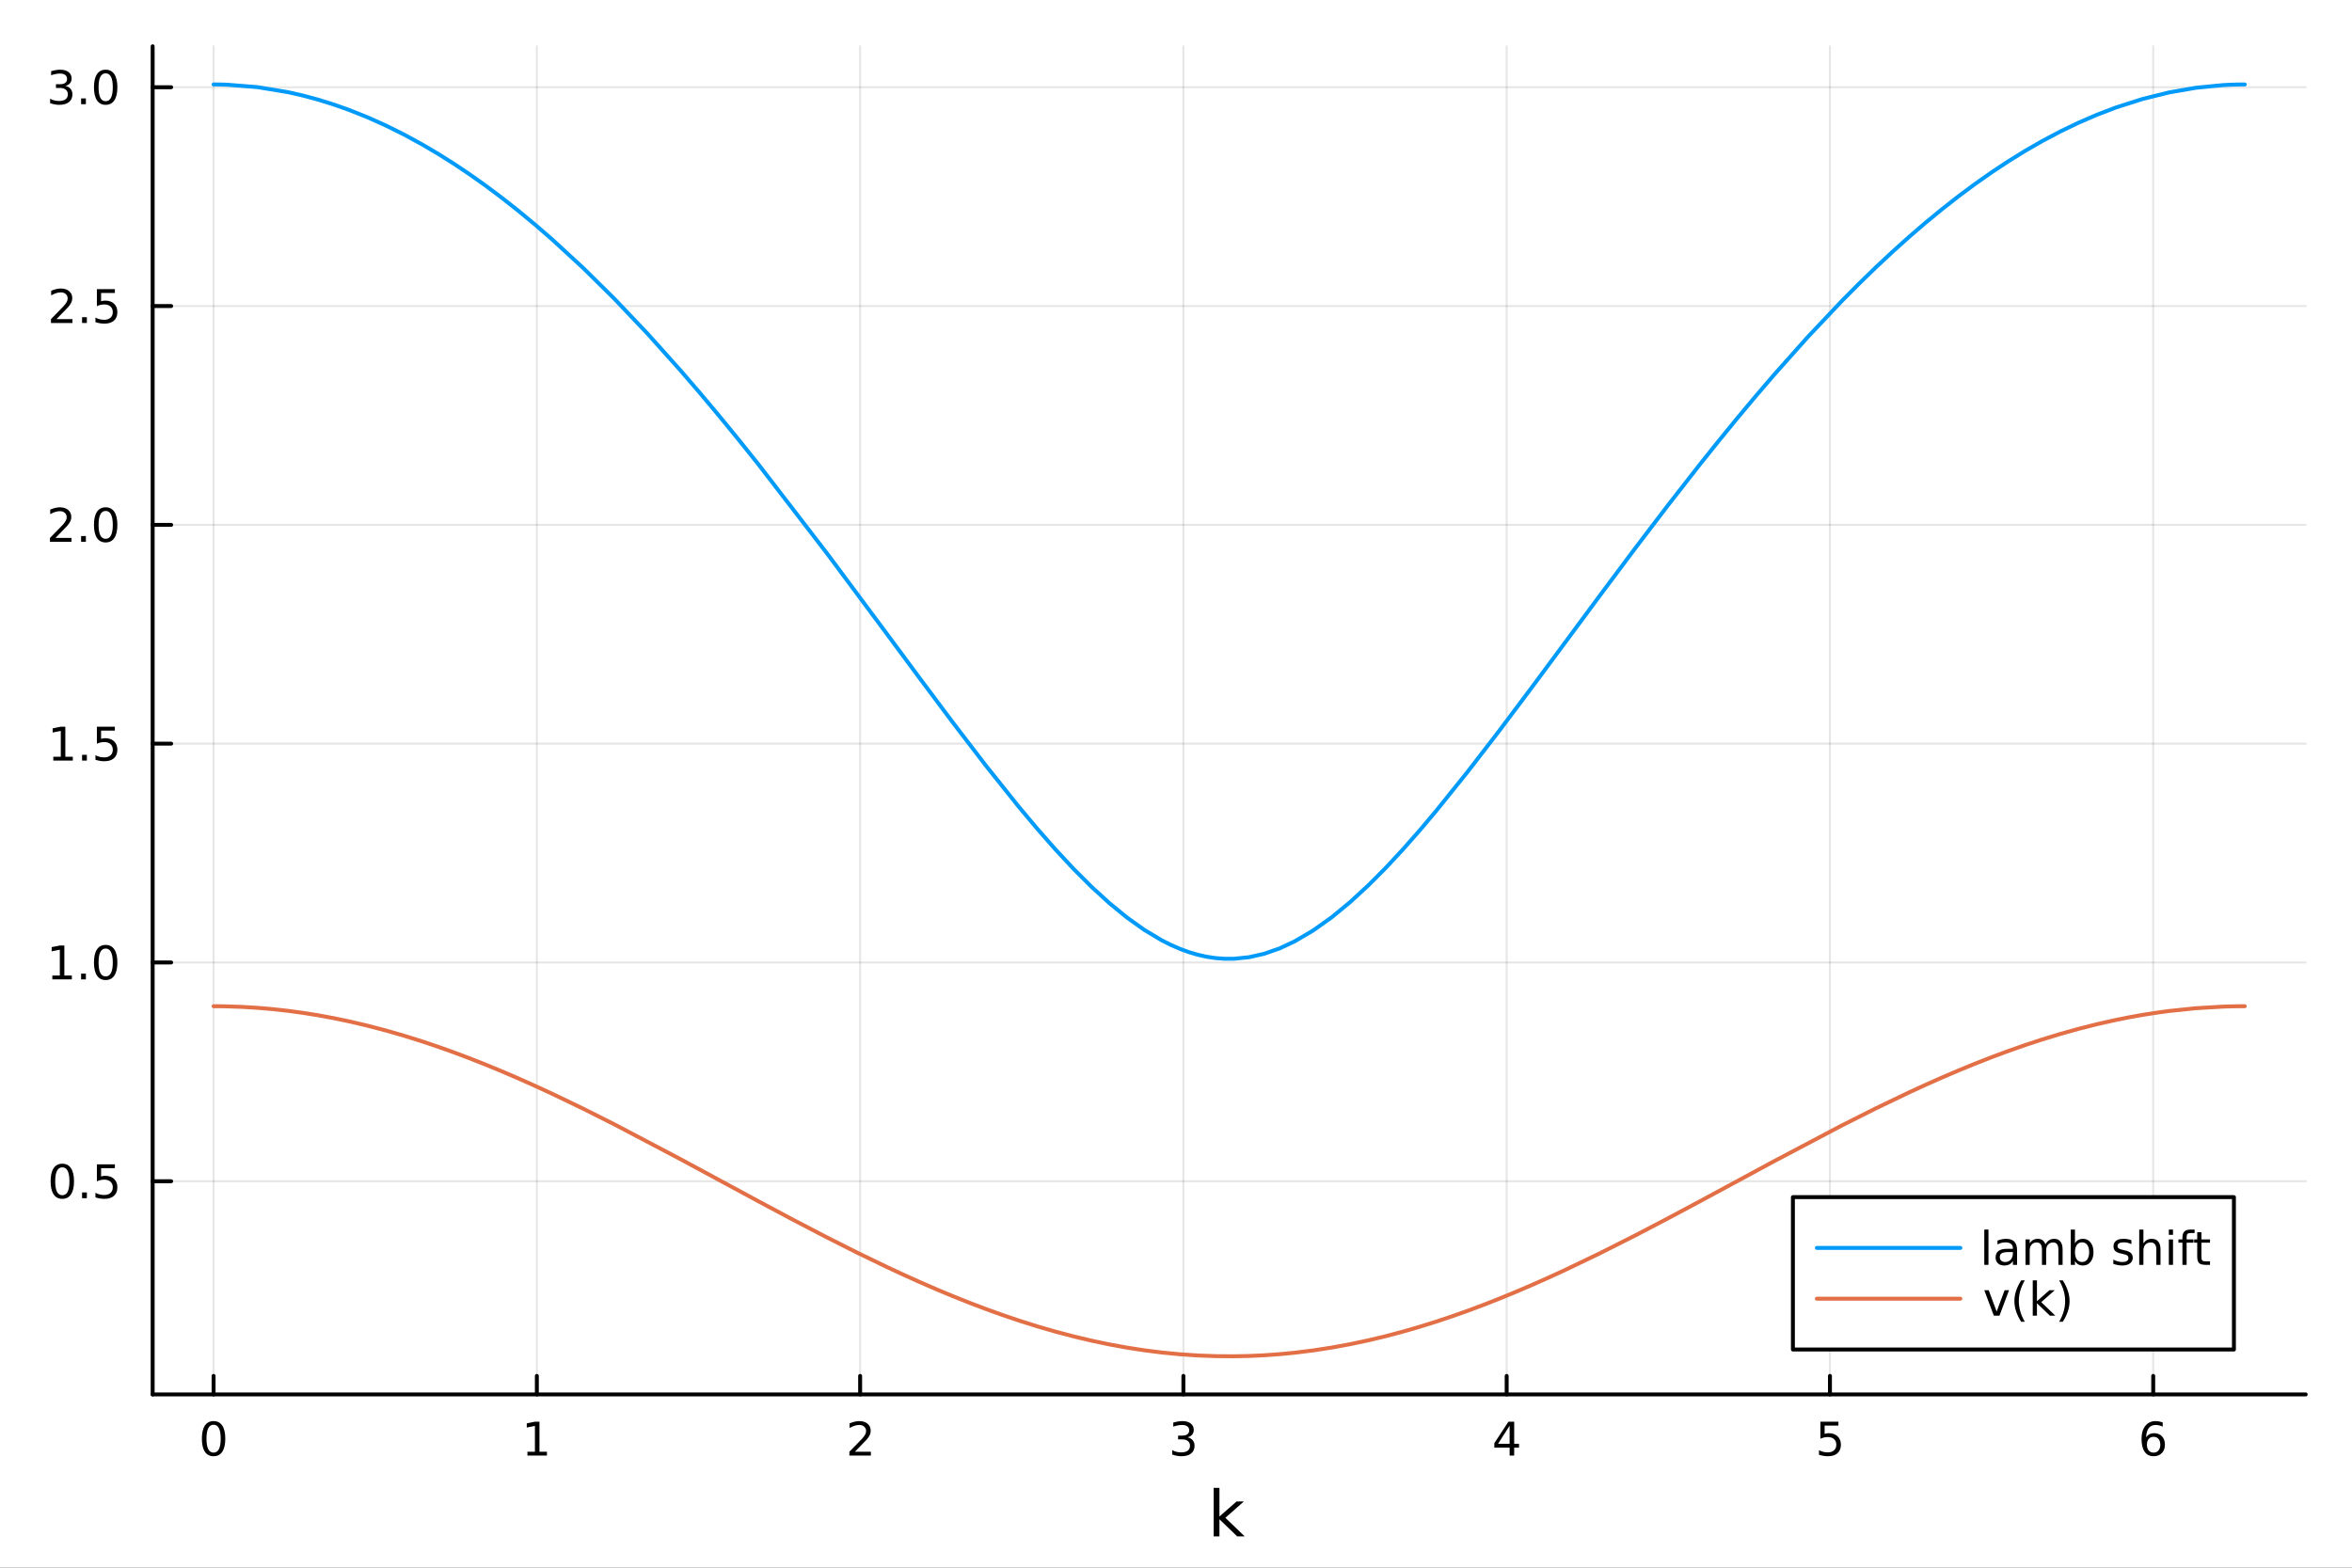 <?xml version="1.0" encoding="utf-8"?>
<svg xmlns="http://www.w3.org/2000/svg" xmlns:xlink="http://www.w3.org/1999/xlink" width="600" height="400" viewBox="0 0 2400 1600">
<rect x="0" y="0" width="2400" height="1600" fill="#333333" stroke="none"/>
<defs>
  <clipPath id="clip270">
    <rect x="0" y="0" width="2400" height="1600"/>
  </clipPath>
</defs>
<path clip-path="url(#clip270)" d="M0 1600 L2400 1600 L2400 0 L0 0  Z" fill="#ffffff" fill-rule="evenodd" fill-opacity="1"/>
<defs>
  <clipPath id="clip271">
    <rect x="480" y="0" width="1681" height="1600"/>
  </clipPath>
</defs>
<path clip-path="url(#clip270)" d="M155.765 1423.18 L2352.76 1423.18 L2352.76 47.244 L155.765 47.244  Z" fill="#ffffff" fill-rule="evenodd" fill-opacity="1"/>
<defs>
  <clipPath id="clip272">
    <rect x="155" y="47" width="2198" height="1377"/>
  </clipPath>
</defs>
<polyline clip-path="url(#clip272)" style="stroke:#000000; stroke-linecap:round; stroke-linejoin:round; stroke-width:2; stroke-opacity:0.1; fill:none" points="217.944,1423.18 217.944,47.244 "/>
<polyline clip-path="url(#clip272)" style="stroke:#000000; stroke-linecap:round; stroke-linejoin:round; stroke-width:2; stroke-opacity:0.1; fill:none" points="547.814,1423.18 547.814,47.244 "/>
<polyline clip-path="url(#clip272)" style="stroke:#000000; stroke-linecap:round; stroke-linejoin:round; stroke-width:2; stroke-opacity:0.1; fill:none" points="877.683,1423.18 877.683,47.244 "/>
<polyline clip-path="url(#clip272)" style="stroke:#000000; stroke-linecap:round; stroke-linejoin:round; stroke-width:2; stroke-opacity:0.1; fill:none" points="1207.55,1423.18 1207.55,47.244 "/>
<polyline clip-path="url(#clip272)" style="stroke:#000000; stroke-linecap:round; stroke-linejoin:round; stroke-width:2; stroke-opacity:0.1; fill:none" points="1537.42,1423.18 1537.42,47.244 "/>
<polyline clip-path="url(#clip272)" style="stroke:#000000; stroke-linecap:round; stroke-linejoin:round; stroke-width:2; stroke-opacity:0.1; fill:none" points="1867.29,1423.18 1867.29,47.244 "/>
<polyline clip-path="url(#clip272)" style="stroke:#000000; stroke-linecap:round; stroke-linejoin:round; stroke-width:2; stroke-opacity:0.1; fill:none" points="2197.16,1423.18 2197.16,47.244 "/>
<polyline clip-path="url(#clip270)" style="stroke:#000000; stroke-linecap:round; stroke-linejoin:round; stroke-width:4; stroke-opacity:1; fill:none" points="155.765,1423.18 2352.76,1423.18 "/>
<polyline clip-path="url(#clip270)" style="stroke:#000000; stroke-linecap:round; stroke-linejoin:round; stroke-width:4; stroke-opacity:1; fill:none" points="217.944,1423.18 217.944,1404.28 "/>
<polyline clip-path="url(#clip270)" style="stroke:#000000; stroke-linecap:round; stroke-linejoin:round; stroke-width:4; stroke-opacity:1; fill:none" points="547.814,1423.18 547.814,1404.28 "/>
<polyline clip-path="url(#clip270)" style="stroke:#000000; stroke-linecap:round; stroke-linejoin:round; stroke-width:4; stroke-opacity:1; fill:none" points="877.683,1423.18 877.683,1404.28 "/>
<polyline clip-path="url(#clip270)" style="stroke:#000000; stroke-linecap:round; stroke-linejoin:round; stroke-width:4; stroke-opacity:1; fill:none" points="1207.55,1423.18 1207.55,1404.28 "/>
<polyline clip-path="url(#clip270)" style="stroke:#000000; stroke-linecap:round; stroke-linejoin:round; stroke-width:4; stroke-opacity:1; fill:none" points="1537.42,1423.18 1537.42,1404.28 "/>
<polyline clip-path="url(#clip270)" style="stroke:#000000; stroke-linecap:round; stroke-linejoin:round; stroke-width:4; stroke-opacity:1; fill:none" points="1867.29,1423.18 1867.29,1404.28 "/>
<polyline clip-path="url(#clip270)" style="stroke:#000000; stroke-linecap:round; stroke-linejoin:round; stroke-width:4; stroke-opacity:1; fill:none" points="2197.16,1423.18 2197.16,1404.28 "/>
<path clip-path="url(#clip270)" d="M217.944 1454.1 Q214.333 1454.1 212.504 1457.66 Q210.699 1461.2 210.699 1468.33 Q210.699 1475.44 212.504 1479.01 Q214.333 1482.55 217.944 1482.55 Q221.578 1482.55 223.384 1479.01 Q225.212 1475.44 225.212 1468.33 Q225.212 1461.2 223.384 1457.66 Q221.578 1454.1 217.944 1454.1 M217.944 1450.39 Q223.754 1450.39 226.81 1455 Q229.888 1459.58 229.888 1468.33 Q229.888 1477.06 226.81 1481.67 Q223.754 1486.25 217.944 1486.25 Q212.134 1486.25 209.055 1481.67 Q206 1477.06 206 1468.33 Q206 1459.58 209.055 1455 Q212.134 1450.39 217.944 1450.39 Z" fill="#000000" fill-rule="evenodd" fill-opacity="1" /><path clip-path="url(#clip270)" d="M538.196 1481.64 L545.835 1481.64 L545.835 1455.28 L537.524 1456.95 L537.524 1452.69 L545.788 1451.02 L550.464 1451.02 L550.464 1481.64 L558.103 1481.64 L558.103 1485.58 L538.196 1485.58 L538.196 1481.64 Z" fill="#000000" fill-rule="evenodd" fill-opacity="1" /><path clip-path="url(#clip270)" d="M872.336 1481.64 L888.656 1481.64 L888.656 1485.58 L866.711 1485.58 L866.711 1481.64 Q869.373 1478.89 873.957 1474.26 Q878.563 1469.61 879.744 1468.27 Q881.989 1465.74 882.869 1464.01 Q883.771 1462.25 883.771 1460.56 Q883.771 1457.8 881.827 1456.07 Q879.906 1454.33 876.804 1454.33 Q874.605 1454.33 872.151 1455.09 Q869.721 1455.86 866.943 1457.41 L866.943 1452.69 Q869.767 1451.55 872.221 1450.97 Q874.674 1450.39 876.711 1450.39 Q882.082 1450.39 885.276 1453.08 Q888.47 1455.77 888.47 1460.26 Q888.47 1462.39 887.66 1464.31 Q886.873 1466.2 884.767 1468.8 Q884.188 1469.47 881.086 1472.69 Q877.984 1475.88 872.336 1481.64 Z" fill="#000000" fill-rule="evenodd" fill-opacity="1" /><path clip-path="url(#clip270)" d="M1211.8 1466.95 Q1215.16 1467.66 1217.03 1469.93 Q1218.93 1472.2 1218.93 1475.53 Q1218.93 1480.65 1215.41 1483.45 Q1211.89 1486.25 1205.41 1486.25 Q1203.24 1486.25 1200.92 1485.81 Q1198.63 1485.39 1196.18 1484.54 L1196.18 1480.02 Q1198.12 1481.16 1200.44 1481.74 Q1202.75 1482.32 1205.27 1482.32 Q1209.67 1482.32 1211.96 1480.58 Q1214.28 1478.84 1214.28 1475.53 Q1214.28 1472.48 1212.13 1470.77 Q1210 1469.03 1206.18 1469.03 L1202.15 1469.03 L1202.15 1465.19 L1206.36 1465.19 Q1209.81 1465.19 1211.64 1463.82 Q1213.47 1462.43 1213.47 1459.84 Q1213.47 1457.18 1211.57 1455.77 Q1209.69 1454.33 1206.18 1454.33 Q1204.25 1454.33 1202.06 1454.75 Q1199.86 1455.16 1197.22 1456.04 L1197.22 1451.88 Q1199.88 1451.14 1202.19 1450.77 Q1204.53 1450.39 1206.59 1450.39 Q1211.92 1450.39 1215.02 1452.83 Q1218.12 1455.23 1218.12 1459.35 Q1218.12 1462.22 1216.48 1464.21 Q1214.83 1466.18 1211.8 1466.95 Z" fill="#000000" fill-rule="evenodd" fill-opacity="1" /><path clip-path="url(#clip270)" d="M1540.43 1455.09 L1528.63 1473.54 L1540.43 1473.54 L1540.43 1455.09 M1539.21 1451.02 L1545.09 1451.02 L1545.09 1473.54 L1550.02 1473.54 L1550.02 1477.43 L1545.09 1477.43 L1545.09 1485.58 L1540.43 1485.58 L1540.43 1477.43 L1524.83 1477.43 L1524.83 1472.92 L1539.21 1451.02 Z" fill="#000000" fill-rule="evenodd" fill-opacity="1" /><path clip-path="url(#clip270)" d="M1857.57 1451.02 L1875.93 1451.02 L1875.93 1454.96 L1861.85 1454.96 L1861.85 1463.43 Q1862.87 1463.08 1863.89 1462.92 Q1864.91 1462.73 1865.93 1462.73 Q1871.71 1462.73 1875.09 1465.9 Q1878.47 1469.08 1878.47 1474.49 Q1878.47 1480.07 1875 1483.17 Q1871.53 1486.25 1865.21 1486.25 Q1863.03 1486.25 1860.77 1485.88 Q1858.52 1485.51 1856.11 1484.77 L1856.11 1480.07 Q1858.2 1481.2 1860.42 1481.76 Q1862.64 1482.32 1865.12 1482.32 Q1869.12 1482.32 1871.46 1480.21 Q1873.8 1478.1 1873.8 1474.49 Q1873.8 1470.88 1871.46 1468.77 Q1869.12 1466.67 1865.12 1466.67 Q1863.24 1466.67 1861.37 1467.08 Q1859.52 1467.5 1857.57 1468.38 L1857.57 1451.02 Z" fill="#000000" fill-rule="evenodd" fill-opacity="1" /><path clip-path="url(#clip270)" d="M2197.57 1466.44 Q2194.42 1466.44 2192.57 1468.59 Q2190.74 1470.74 2190.74 1474.49 Q2190.74 1478.22 2192.57 1480.39 Q2194.42 1482.55 2197.57 1482.55 Q2200.72 1482.55 2202.54 1480.39 Q2204.4 1478.22 2204.4 1474.49 Q2204.4 1470.74 2202.54 1468.59 Q2200.72 1466.44 2197.57 1466.44 M2206.85 1451.78 L2206.85 1456.04 Q2205.09 1455.21 2203.29 1454.77 Q2201.5 1454.33 2199.74 1454.33 Q2195.11 1454.33 2192.66 1457.45 Q2190.23 1460.58 2189.88 1466.9 Q2191.25 1464.89 2193.31 1463.82 Q2195.37 1462.73 2197.85 1462.73 Q2203.05 1462.73 2206.06 1465.9 Q2209.1 1469.05 2209.1 1474.49 Q2209.1 1479.82 2205.95 1483.03 Q2202.8 1486.25 2197.57 1486.25 Q2191.57 1486.25 2188.4 1481.67 Q2185.23 1477.06 2185.23 1468.33 Q2185.23 1460.14 2189.12 1455.28 Q2193.01 1450.39 2199.56 1450.39 Q2201.32 1450.39 2203.1 1450.74 Q2204.91 1451.09 2206.85 1451.78 Z" fill="#000000" fill-rule="evenodd" fill-opacity="1" /><path clip-path="url(#clip270)" d="M1238.44 1518.52 L1244.33 1518.52 L1244.33 1547.77 L1261.8 1532.4 L1269.28 1532.4 L1250.38 1549.07 L1270.08 1568.04 L1262.44 1568.04 L1244.33 1550.63 L1244.33 1568.04 L1238.44 1568.04 L1238.44 1518.52 Z" fill="#000000" fill-rule="evenodd" fill-opacity="1" /><polyline clip-path="url(#clip272)" style="stroke:#000000; stroke-linecap:round; stroke-linejoin:round; stroke-width:2; stroke-opacity:0.1; fill:none" points="155.765,1205.61 2352.76,1205.61 "/>
<polyline clip-path="url(#clip272)" style="stroke:#000000; stroke-linecap:round; stroke-linejoin:round; stroke-width:2; stroke-opacity:0.1; fill:none" points="155.765,982.294 2352.76,982.294 "/>
<polyline clip-path="url(#clip272)" style="stroke:#000000; stroke-linecap:round; stroke-linejoin:round; stroke-width:2; stroke-opacity:0.1; fill:none" points="155.765,758.981 2352.76,758.981 "/>
<polyline clip-path="url(#clip272)" style="stroke:#000000; stroke-linecap:round; stroke-linejoin:round; stroke-width:2; stroke-opacity:0.1; fill:none" points="155.765,535.668 2352.76,535.668 "/>
<polyline clip-path="url(#clip272)" style="stroke:#000000; stroke-linecap:round; stroke-linejoin:round; stroke-width:2; stroke-opacity:0.1; fill:none" points="155.765,312.355 2352.76,312.355 "/>
<polyline clip-path="url(#clip272)" style="stroke:#000000; stroke-linecap:round; stroke-linejoin:round; stroke-width:2; stroke-opacity:0.1; fill:none" points="155.765,89.042 2352.76,89.042 "/>
<polyline clip-path="url(#clip270)" style="stroke:#000000; stroke-linecap:round; stroke-linejoin:round; stroke-width:4; stroke-opacity:1; fill:none" points="155.765,1423.18 155.765,47.244 "/>
<polyline clip-path="url(#clip270)" style="stroke:#000000; stroke-linecap:round; stroke-linejoin:round; stroke-width:4; stroke-opacity:1; fill:none" points="155.765,1205.61 174.663,1205.61 "/>
<polyline clip-path="url(#clip270)" style="stroke:#000000; stroke-linecap:round; stroke-linejoin:round; stroke-width:4; stroke-opacity:1; fill:none" points="155.765,982.294 174.663,982.294 "/>
<polyline clip-path="url(#clip270)" style="stroke:#000000; stroke-linecap:round; stroke-linejoin:round; stroke-width:4; stroke-opacity:1; fill:none" points="155.765,758.981 174.663,758.981 "/>
<polyline clip-path="url(#clip270)" style="stroke:#000000; stroke-linecap:round; stroke-linejoin:round; stroke-width:4; stroke-opacity:1; fill:none" points="155.765,535.668 174.663,535.668 "/>
<polyline clip-path="url(#clip270)" style="stroke:#000000; stroke-linecap:round; stroke-linejoin:round; stroke-width:4; stroke-opacity:1; fill:none" points="155.765,312.355 174.663,312.355 "/>
<polyline clip-path="url(#clip270)" style="stroke:#000000; stroke-linecap:round; stroke-linejoin:round; stroke-width:4; stroke-opacity:1; fill:none" points="155.765,89.042 174.663,89.042 "/>
<path clip-path="url(#clip270)" d="M63.585 1191.4 Q59.974 1191.4 58.145 1194.97 Q56.339 1198.51 56.339 1205.64 Q56.339 1212.75 58.145 1216.31 Q59.974 1219.85 63.585 1219.85 Q67.219 1219.85 69.024 1216.31 Q70.853 1212.75 70.853 1205.64 Q70.853 1198.51 69.024 1194.97 Q67.219 1191.4 63.585 1191.4 M63.585 1187.7 Q69.395 1187.7 72.45 1192.31 Q75.529 1196.89 75.529 1205.64 Q75.529 1214.37 72.45 1218.97 Q69.395 1223.56 63.585 1223.56 Q57.775 1223.56 54.696 1218.97 Q51.64 1214.37 51.64 1205.64 Q51.64 1196.89 54.696 1192.31 Q57.775 1187.7 63.585 1187.7 Z" fill="#000000" fill-rule="evenodd" fill-opacity="1" /><path clip-path="url(#clip270)" d="M83.747 1217.01 L88.631 1217.01 L88.631 1222.89 L83.747 1222.89 L83.747 1217.01 Z" fill="#000000" fill-rule="evenodd" fill-opacity="1" /><path clip-path="url(#clip270)" d="M98.862 1188.33 L117.219 1188.33 L117.219 1192.26 L103.145 1192.26 L103.145 1200.73 Q104.163 1200.39 105.182 1200.22 Q106.2 1200.04 107.219 1200.04 Q113.006 1200.04 116.385 1203.21 Q119.765 1206.38 119.765 1211.8 Q119.765 1217.38 116.293 1220.48 Q112.82 1223.56 106.501 1223.56 Q104.325 1223.56 102.057 1223.19 Q99.811 1222.82 97.404 1222.08 L97.404 1217.38 Q99.487 1218.51 101.709 1219.07 Q103.932 1219.62 106.408 1219.62 Q110.413 1219.62 112.751 1217.52 Q115.089 1215.41 115.089 1211.8 Q115.089 1208.19 112.751 1206.08 Q110.413 1203.97 106.408 1203.97 Q104.534 1203.97 102.659 1204.39 Q100.807 1204.81 98.862 1205.69 L98.862 1188.33 Z" fill="#000000" fill-rule="evenodd" fill-opacity="1" /><path clip-path="url(#clip270)" d="M53.4 995.638 L61.038 995.638 L61.038 969.273 L52.728 970.939 L52.728 966.68 L60.992 965.014 L65.668 965.014 L65.668 995.638 L73.307 995.638 L73.307 999.574 L53.4 999.574 L53.4 995.638 Z" fill="#000000" fill-rule="evenodd" fill-opacity="1" /><path clip-path="url(#clip270)" d="M82.751 993.694 L87.635 993.694 L87.635 999.574 L82.751 999.574 L82.751 993.694 Z" fill="#000000" fill-rule="evenodd" fill-opacity="1" /><path clip-path="url(#clip270)" d="M107.821 968.092 Q104.209 968.092 102.381 971.657 Q100.575 975.199 100.575 982.328 Q100.575 989.435 102.381 992.999 Q104.209 996.541 107.821 996.541 Q111.455 996.541 113.26 992.999 Q115.089 989.435 115.089 982.328 Q115.089 975.199 113.26 971.657 Q111.455 968.092 107.821 968.092 M107.821 964.389 Q113.631 964.389 116.686 968.995 Q119.765 973.578 119.765 982.328 Q119.765 991.055 116.686 995.661 Q113.631 1000.24 107.821 1000.24 Q102.01 1000.24 98.932 995.661 Q95.876 991.055 95.876 982.328 Q95.876 973.578 98.932 968.995 Q102.01 964.389 107.821 964.389 Z" fill="#000000" fill-rule="evenodd" fill-opacity="1" /><path clip-path="url(#clip270)" d="M54.395 772.326 L62.034 772.326 L62.034 745.96 L53.724 747.627 L53.724 743.367 L61.987 741.701 L66.663 741.701 L66.663 772.326 L74.302 772.326 L74.302 776.261 L54.395 776.261 L54.395 772.326 Z" fill="#000000" fill-rule="evenodd" fill-opacity="1" /><path clip-path="url(#clip270)" d="M83.747 770.381 L88.631 770.381 L88.631 776.261 L83.747 776.261 L83.747 770.381 Z" fill="#000000" fill-rule="evenodd" fill-opacity="1" /><path clip-path="url(#clip270)" d="M98.862 741.701 L117.219 741.701 L117.219 745.636 L103.145 745.636 L103.145 754.108 Q104.163 753.761 105.182 753.599 Q106.2 753.414 107.219 753.414 Q113.006 753.414 116.385 756.585 Q119.765 759.756 119.765 765.173 Q119.765 770.751 116.293 773.853 Q112.82 776.932 106.501 776.932 Q104.325 776.932 102.057 776.562 Q99.811 776.191 97.404 775.451 L97.404 770.751 Q99.487 771.886 101.709 772.441 Q103.932 772.997 106.408 772.997 Q110.413 772.997 112.751 770.89 Q115.089 768.784 115.089 765.173 Q115.089 761.562 112.751 759.455 Q110.413 757.349 106.408 757.349 Q104.534 757.349 102.659 757.765 Q100.807 758.182 98.862 759.062 L98.862 741.701 Z" fill="#000000" fill-rule="evenodd" fill-opacity="1" /><path clip-path="url(#clip270)" d="M56.617 549.013 L72.936 549.013 L72.936 552.948 L50.992 552.948 L50.992 549.013 Q53.654 546.258 58.237 541.629 Q62.844 536.976 64.025 535.633 Q66.27 533.11 67.149 531.374 Q68.052 529.615 68.052 527.925 Q68.052 525.17 66.108 523.434 Q64.186 521.698 61.085 521.698 Q58.886 521.698 56.432 522.462 Q54.001 523.226 51.224 524.777 L51.224 520.055 Q54.048 518.92 56.501 518.342 Q58.955 517.763 60.992 517.763 Q66.362 517.763 69.557 520.448 Q72.751 523.133 72.751 527.624 Q72.751 529.754 71.941 531.675 Q71.154 533.573 69.048 536.166 Q68.469 536.837 65.367 540.055 Q62.265 543.249 56.617 549.013 Z" fill="#000000" fill-rule="evenodd" fill-opacity="1" /><path clip-path="url(#clip270)" d="M82.751 547.068 L87.635 547.068 L87.635 552.948 L82.751 552.948 L82.751 547.068 Z" fill="#000000" fill-rule="evenodd" fill-opacity="1" /><path clip-path="url(#clip270)" d="M107.821 521.467 Q104.209 521.467 102.381 525.031 Q100.575 528.573 100.575 535.703 Q100.575 542.809 102.381 546.374 Q104.209 549.916 107.821 549.916 Q111.455 549.916 113.26 546.374 Q115.089 542.809 115.089 535.703 Q115.089 528.573 113.26 525.031 Q111.455 521.467 107.821 521.467 M107.821 517.763 Q113.631 517.763 116.686 522.369 Q119.765 526.953 119.765 535.703 Q119.765 544.429 116.686 549.036 Q113.631 553.619 107.821 553.619 Q102.01 553.619 98.932 549.036 Q95.876 544.429 95.876 535.703 Q95.876 526.953 98.932 522.369 Q102.01 517.763 107.821 517.763 Z" fill="#000000" fill-rule="evenodd" fill-opacity="1" /><path clip-path="url(#clip270)" d="M57.612 325.7 L73.932 325.7 L73.932 329.635 L51.987 329.635 L51.987 325.7 Q54.65 322.945 59.233 318.316 Q63.839 313.663 65.02 312.32 Q67.265 309.797 68.145 308.061 Q69.048 306.302 69.048 304.612 Q69.048 301.858 67.103 300.121 Q65.182 298.385 62.08 298.385 Q59.881 298.385 57.427 299.149 Q54.997 299.913 52.219 301.464 L52.219 296.742 Q55.043 295.608 57.497 295.029 Q59.95 294.45 61.987 294.45 Q67.358 294.45 70.552 297.135 Q73.747 299.821 73.747 304.311 Q73.747 306.441 72.936 308.362 Q72.149 310.26 70.043 312.853 Q69.464 313.524 66.362 316.742 Q63.261 319.936 57.612 325.7 Z" fill="#000000" fill-rule="evenodd" fill-opacity="1" /><path clip-path="url(#clip270)" d="M83.747 323.756 L88.631 323.756 L88.631 329.635 L83.747 329.635 L83.747 323.756 Z" fill="#000000" fill-rule="evenodd" fill-opacity="1" /><path clip-path="url(#clip270)" d="M98.862 295.075 L117.219 295.075 L117.219 299.01 L103.145 299.01 L103.145 307.483 Q104.163 307.135 105.182 306.973 Q106.2 306.788 107.219 306.788 Q113.006 306.788 116.385 309.959 Q119.765 313.131 119.765 318.547 Q119.765 324.126 116.293 327.228 Q112.82 330.306 106.501 330.306 Q104.325 330.306 102.057 329.936 Q99.811 329.566 97.404 328.825 L97.404 324.126 Q99.487 325.26 101.709 325.816 Q103.932 326.371 106.408 326.371 Q110.413 326.371 112.751 324.265 Q115.089 322.158 115.089 318.547 Q115.089 314.936 112.751 312.83 Q110.413 310.723 106.408 310.723 Q104.534 310.723 102.659 311.14 Q100.807 311.557 98.862 312.436 L98.862 295.075 Z" fill="#000000" fill-rule="evenodd" fill-opacity="1" /><path clip-path="url(#clip270)" d="M66.756 87.688 Q70.112 88.406 71.987 90.674 Q73.885 92.943 73.885 96.276 Q73.885 101.392 70.367 104.193 Q66.849 106.994 60.367 106.994 Q58.191 106.994 55.876 106.554 Q53.585 106.137 51.131 105.281 L51.131 100.767 Q53.075 101.901 55.39 102.48 Q57.705 103.059 60.228 103.059 Q64.626 103.059 66.918 101.322 Q69.233 99.586 69.233 96.276 Q69.233 93.221 67.08 91.508 Q64.95 89.772 61.131 89.772 L57.103 89.772 L57.103 85.929 L61.316 85.929 Q64.765 85.929 66.594 84.563 Q68.423 83.174 68.423 80.582 Q68.423 77.92 66.525 76.508 Q64.65 75.073 61.131 75.073 Q59.21 75.073 57.011 75.489 Q54.812 75.906 52.173 76.785 L52.173 72.619 Q54.835 71.878 57.15 71.508 Q59.487 71.137 61.548 71.137 Q66.872 71.137 69.974 73.568 Q73.075 75.975 73.075 80.096 Q73.075 82.966 71.432 84.957 Q69.788 86.924 66.756 87.688 Z" fill="#000000" fill-rule="evenodd" fill-opacity="1" /><path clip-path="url(#clip270)" d="M82.751 100.443 L87.635 100.443 L87.635 106.322 L82.751 106.322 L82.751 100.443 Z" fill="#000000" fill-rule="evenodd" fill-opacity="1" /><path clip-path="url(#clip270)" d="M107.821 74.841 Q104.209 74.841 102.381 78.406 Q100.575 81.948 100.575 89.077 Q100.575 96.184 102.381 99.748 Q104.209 103.29 107.821 103.29 Q111.455 103.29 113.26 99.748 Q115.089 96.184 115.089 89.077 Q115.089 81.948 113.26 78.406 Q111.455 74.841 107.821 74.841 M107.821 71.137 Q113.631 71.137 116.686 75.744 Q119.765 80.327 119.765 89.077 Q119.765 97.804 116.686 102.41 Q113.631 106.994 107.821 106.994 Q102.01 106.994 98.932 102.41 Q95.876 97.804 95.876 89.077 Q95.876 80.327 98.932 75.744 Q102.01 71.137 107.821 71.137 Z" fill="#000000" fill-rule="evenodd" fill-opacity="1" /><polyline clip-path="url(#clip272)" style="stroke:#009af9; stroke-linecap:round; stroke-linejoin:round; stroke-width:4; stroke-opacity:1; fill:none" points="217.944,86.186 221.317,86.201 224.691,86.248 228.064,86.326 231.438,86.435 262.631,88.915 293.823,94.049 309.42,97.605 325.016,101.819 340.613,106.686 356.209,112.203 374.955,119.688 393.7,128.097 412.446,137.422 431.191,147.651 447.041,156.997 462.89,166.974 478.739,177.574 494.588,188.787 511.805,201.653 529.021,215.219 546.238,229.472 563.455,244.397 595.199,273.624 626.943,304.974 660.977,340.807 695.01,378.778 714.726,401.68 734.441,425.198 754.157,449.29 773.872,473.909 843.955,564.911 905.412,647.526 938.914,692.782 972.416,737.57 1006.12,781.538 1039.82,823.672 1058.45,845.856 1077.08,867.035 1095.71,887.017 1114.34,905.599 1132.07,921.78 1149.79,936.301 1167.52,948.969 1185.25,959.592 1194.46,964.249 1203.68,968.284 1212.89,971.678 1222.11,974.413 1231.33,976.475 1240.54,977.853 1249.76,978.54 1258.97,978.533 1274.49,976.951 1290,973.426 1305.52,968.01 1321.03,960.781 1339.98,949.64 1358.92,936.154 1377.86,920.553 1396.8,903.076 1414.16,885.619 1431.51,866.961 1448.86,847.266 1466.21,826.688 1498.27,786.826 1530.32,745.215 1562.79,701.955 1595.26,658.148 1631.64,608.992 1668.03,560.308 1701,516.995 1733.98,474.755 1752.85,451.157 1771.73,428.04 1790.61,405.443 1809.48,383.405 1844.44,344.187 1879.39,307.207 1896.62,289.857 1913.85,273.115 1931.09,257 1948.32,241.529 1965.05,227.139 1981.78,213.386 1998.51,200.283 2015.24,187.843 2032.39,175.79 2049.54,164.458 2066.69,153.858 2083.84,143.999 2102.63,134.06 2121.42,125.034 2140.21,116.93 2159,109.759 2186.29,101.018 2213.59,94.28 2240.88,89.561 2268.18,86.872 2273.78,86.572 2279.38,86.357 2284.98,86.229 2290.58,86.186 "/>
<polyline clip-path="url(#clip272)" style="stroke:#e26f46; stroke-linecap:round; stroke-linejoin:round; stroke-width:4; stroke-opacity:1; fill:none" points="217.944,1026.96 221.317,1026.97 224.691,1026.99 228.064,1027.04 231.438,1027.11 247.034,1027.65 262.631,1028.59 278.227,1029.93 293.823,1031.66 309.42,1033.78 325.016,1036.28 340.613,1039.17 356.209,1042.42 374.955,1046.81 393.7,1051.72 412.446,1057.12 431.191,1063 447.041,1068.34 462.89,1073.99 478.739,1079.94 494.588,1086.18 511.805,1093.28 529.021,1100.68 546.238,1108.36 563.455,1116.31 595.199,1131.6 626.943,1147.56 695.01,1183.41 773.872,1226.02 808.914,1244.72 843.955,1262.98 874.684,1278.47 905.412,1293.33 922.163,1301.11 938.914,1308.65 955.665,1315.93 972.416,1322.92 989.267,1329.65 1006.12,1336.05 1022.97,1342.11 1039.82,1347.82 1058.45,1353.7 1077.08,1359.1 1095.71,1364.01 1114.34,1368.42 1132.07,1372.14 1149.79,1375.37 1167.52,1378.12 1185.25,1380.36 1203.68,1382.16 1222.11,1383.41 1240.54,1384.1 1258.97,1384.24 1274.49,1383.92 1290,1383.21 1305.52,1382.1 1321.03,1380.61 1339.98,1378.26 1358.92,1375.34 1377.86,1371.86 1396.8,1367.84 1414.16,1363.68 1431.51,1359.08 1448.86,1354.06 1466.21,1348.63 1482.24,1343.26 1498.27,1337.57 1514.29,1331.57 1530.32,1325.26 1546.55,1318.59 1562.79,1311.65 1579.02,1304.45 1595.26,1297.01 1631.64,1279.55 1668.03,1261.2 1701,1243.98 1733.98,1226.38 1809.48,1185.58 1879.39,1148.68 1913.85,1131.33 1948.32,1114.79 1965.05,1107.11 1981.78,1099.68 1998.51,1092.53 2015.24,1085.66 2032.39,1078.94 2049.54,1072.57 2066.69,1066.55 2083.84,1060.91 2102.63,1055.18 2121.42,1049.94 2140.21,1045.2 2159,1040.98 2172.64,1038.25 2186.29,1035.81 2199.94,1033.66 2213.59,1031.8 2240.88,1028.98 2268.18,1027.37 2273.78,1027.19 2279.38,1027.06 2284.98,1026.98 2290.58,1026.96 "/>
<path clip-path="url(#clip270)" d="M1829.5 1377.32 L2279.52 1377.32 L2279.52 1221.8 L1829.5 1221.8  Z" fill="#ffffff" fill-rule="evenodd" fill-opacity="1"/>
<polyline clip-path="url(#clip270)" style="stroke:#000000; stroke-linecap:round; stroke-linejoin:round; stroke-width:4; stroke-opacity:1; fill:none" points="1829.5,1377.32 2279.52,1377.32 2279.52,1221.8 1829.5,1221.8 1829.5,1377.32 "/>
<polyline clip-path="url(#clip270)" style="stroke:#009af9; stroke-linecap:round; stroke-linejoin:round; stroke-width:4; stroke-opacity:1; fill:none" points="1853.91,1273.64 2000.38,1273.64 "/>
<path clip-path="url(#clip270)" d="M2024.79 1254.9 L2029.05 1254.9 L2029.05 1290.92 L2024.79 1290.92 L2024.79 1254.9 Z" fill="#000000" fill-rule="evenodd" fill-opacity="1" /><path clip-path="url(#clip270)" d="M2049.74 1277.88 Q2044.58 1277.88 2042.59 1279.06 Q2040.6 1280.24 2040.6 1283.09 Q2040.6 1285.36 2042.08 1286.7 Q2043.59 1288.02 2046.15 1288.02 Q2049.7 1288.02 2051.83 1285.52 Q2053.98 1283 2053.98 1278.83 L2053.98 1277.88 L2049.74 1277.88 M2058.24 1276.12 L2058.24 1290.92 L2053.98 1290.92 L2053.98 1286.98 Q2052.52 1289.34 2050.34 1290.48 Q2048.17 1291.59 2045.02 1291.59 Q2041.04 1291.59 2038.68 1289.36 Q2036.34 1287.12 2036.34 1283.37 Q2036.34 1278.99 2039.26 1276.77 Q2042.2 1274.55 2048.01 1274.55 L2053.98 1274.55 L2053.98 1274.13 Q2053.98 1271.19 2052.03 1269.6 Q2050.11 1267.98 2046.62 1267.98 Q2044.4 1267.98 2042.29 1268.51 Q2040.18 1269.04 2038.24 1270.11 L2038.24 1266.17 Q2040.58 1265.27 2042.78 1264.83 Q2044.97 1264.36 2047.06 1264.36 Q2052.68 1264.36 2055.46 1267.28 Q2058.24 1270.2 2058.24 1276.12 Z" fill="#000000" fill-rule="evenodd" fill-opacity="1" /><path clip-path="url(#clip270)" d="M2087.2 1269.97 Q2088.79 1267.1 2091.02 1265.73 Q2093.24 1264.36 2096.25 1264.36 Q2100.3 1264.36 2102.5 1267.21 Q2104.7 1270.04 2104.7 1275.27 L2104.7 1290.92 L2100.41 1290.92 L2100.41 1275.41 Q2100.41 1271.68 2099.09 1269.87 Q2097.77 1268.07 2095.07 1268.07 Q2091.76 1268.07 2089.83 1270.27 Q2087.91 1272.47 2087.91 1276.26 L2087.91 1290.92 L2083.63 1290.92 L2083.63 1275.41 Q2083.63 1271.66 2082.31 1269.87 Q2080.99 1268.07 2078.24 1268.07 Q2074.97 1268.07 2073.05 1270.29 Q2071.13 1272.49 2071.13 1276.26 L2071.13 1290.92 L2066.85 1290.92 L2066.85 1264.99 L2071.13 1264.99 L2071.13 1269.02 Q2072.59 1266.63 2074.63 1265.5 Q2076.66 1264.36 2079.46 1264.36 Q2082.29 1264.36 2084.26 1265.8 Q2086.25 1267.23 2087.2 1269.97 Z" fill="#000000" fill-rule="evenodd" fill-opacity="1" /><path clip-path="url(#clip270)" d="M2131.8 1277.98 Q2131.8 1273.28 2129.86 1270.61 Q2127.94 1267.93 2124.56 1267.93 Q2121.18 1267.93 2119.23 1270.61 Q2117.31 1273.28 2117.31 1277.98 Q2117.31 1282.67 2119.23 1285.36 Q2121.18 1288.02 2124.56 1288.02 Q2127.94 1288.02 2129.86 1285.36 Q2131.8 1282.67 2131.8 1277.98 M2117.31 1268.92 Q2118.65 1266.61 2120.69 1265.5 Q2122.75 1264.36 2125.6 1264.36 Q2130.32 1264.36 2133.26 1268.11 Q2136.22 1271.86 2136.22 1277.98 Q2136.22 1284.09 2133.26 1287.84 Q2130.32 1291.59 2125.6 1291.59 Q2122.75 1291.59 2120.69 1290.48 Q2118.65 1289.34 2117.31 1287.03 L2117.31 1290.92 L2113.03 1290.92 L2113.03 1254.9 L2117.31 1254.9 L2117.31 1268.92 Z" fill="#000000" fill-rule="evenodd" fill-opacity="1" /><path clip-path="url(#clip270)" d="M2174.88 1265.75 L2174.88 1269.78 Q2173.08 1268.86 2171.13 1268.39 Q2169.19 1267.93 2167.1 1267.93 Q2163.93 1267.93 2162.33 1268.9 Q2160.76 1269.87 2160.76 1271.82 Q2160.76 1273.3 2161.89 1274.16 Q2163.03 1274.99 2166.45 1275.75 L2167.91 1276.08 Q2172.45 1277.05 2174.35 1278.83 Q2176.27 1280.59 2176.27 1283.76 Q2176.27 1287.37 2173.4 1289.48 Q2170.55 1291.59 2165.55 1291.59 Q2163.47 1291.59 2161.2 1291.17 Q2158.95 1290.78 2156.45 1289.97 L2156.45 1285.57 Q2158.82 1286.79 2161.11 1287.42 Q2163.4 1288.02 2165.64 1288.02 Q2168.65 1288.02 2170.27 1287 Q2171.89 1285.96 2171.89 1284.09 Q2171.89 1282.35 2170.71 1281.42 Q2169.56 1280.5 2165.6 1279.64 L2164.12 1279.3 Q2160.16 1278.46 2158.4 1276.75 Q2156.64 1275.01 2156.64 1272 Q2156.64 1268.35 2159.23 1266.36 Q2161.83 1264.36 2166.59 1264.36 Q2168.95 1264.36 2171.04 1264.71 Q2173.12 1265.06 2174.88 1265.75 Z" fill="#000000" fill-rule="evenodd" fill-opacity="1" /><path clip-path="url(#clip270)" d="M2204.6 1275.27 L2204.6 1290.92 L2200.34 1290.92 L2200.34 1275.41 Q2200.34 1271.73 2198.91 1269.9 Q2197.47 1268.07 2194.6 1268.07 Q2191.15 1268.07 2189.16 1270.27 Q2187.17 1272.47 2187.17 1276.26 L2187.17 1290.92 L2182.89 1290.92 L2182.89 1254.9 L2187.17 1254.9 L2187.17 1269.02 Q2188.7 1266.68 2190.76 1265.52 Q2192.84 1264.36 2195.55 1264.36 Q2200.02 1264.36 2202.31 1267.14 Q2204.6 1269.9 2204.6 1275.27 Z" fill="#000000" fill-rule="evenodd" fill-opacity="1" /><path clip-path="url(#clip270)" d="M2213.1 1264.99 L2217.36 1264.99 L2217.36 1290.92 L2213.1 1290.92 L2213.1 1264.99 M2213.1 1254.9 L2217.36 1254.9 L2217.36 1260.29 L2213.1 1260.29 L2213.1 1254.9 Z" fill="#000000" fill-rule="evenodd" fill-opacity="1" /><path clip-path="url(#clip270)" d="M2239.39 1254.9 L2239.39 1258.44 L2235.32 1258.44 Q2233.03 1258.44 2232.13 1259.36 Q2231.25 1260.29 2231.25 1262.7 L2231.25 1264.99 L2238.26 1264.99 L2238.26 1268.3 L2231.25 1268.3 L2231.25 1290.92 L2226.96 1290.92 L2226.96 1268.3 L2222.89 1268.3 L2222.89 1264.99 L2226.96 1264.99 L2226.96 1263.18 Q2226.96 1258.86 2228.98 1256.89 Q2230.99 1254.9 2235.37 1254.9 L2239.39 1254.9 Z" fill="#000000" fill-rule="evenodd" fill-opacity="1" /><path clip-path="url(#clip270)" d="M2246.34 1257.63 L2246.34 1264.99 L2255.11 1264.99 L2255.11 1268.3 L2246.34 1268.3 L2246.34 1282.37 Q2246.34 1285.54 2247.2 1286.45 Q2248.07 1287.35 2250.74 1287.35 L2255.11 1287.35 L2255.11 1290.92 L2250.74 1290.92 Q2245.81 1290.92 2243.93 1289.09 Q2242.06 1287.23 2242.06 1282.37 L2242.06 1268.3 L2238.93 1268.3 L2238.93 1264.99 L2242.06 1264.99 L2242.06 1257.63 L2246.34 1257.63 Z" fill="#000000" fill-rule="evenodd" fill-opacity="1" /><polyline clip-path="url(#clip270)" style="stroke:#e26f46; stroke-linecap:round; stroke-linejoin:round; stroke-width:4; stroke-opacity:1; fill:none" points="1853.91,1325.48 2000.38,1325.48 "/>
<path clip-path="url(#clip270)" d="M2024.79 1316.83 L2029.3 1316.83 L2037.4 1338.59 L2045.51 1316.83 L2050.02 1316.83 L2040.3 1342.76 L2034.51 1342.76 L2024.79 1316.83 Z" fill="#000000" fill-rule="evenodd" fill-opacity="1" /><path clip-path="url(#clip270)" d="M2066.13 1306.78 Q2063.03 1312.11 2061.52 1317.32 Q2060.02 1322.52 2060.02 1327.87 Q2060.02 1333.22 2061.52 1338.47 Q2063.05 1343.7 2066.13 1349.01 L2062.43 1349.01 Q2058.96 1343.57 2057.22 1338.31 Q2055.51 1333.06 2055.51 1327.87 Q2055.51 1322.71 2057.22 1317.48 Q2058.93 1312.25 2062.43 1306.78 L2066.13 1306.78 Z" fill="#000000" fill-rule="evenodd" fill-opacity="1" /><path clip-path="url(#clip270)" d="M2074.23 1306.74 L2078.52 1306.74 L2078.52 1328.01 L2091.22 1316.83 L2096.66 1316.83 L2082.91 1328.96 L2097.24 1342.76 L2091.69 1342.76 L2078.52 1330.09 L2078.52 1342.76 L2074.23 1342.76 L2074.23 1306.74 Z" fill="#000000" fill-rule="evenodd" fill-opacity="1" /><path clip-path="url(#clip270)" d="M2101.18 1306.78 L2104.88 1306.78 Q2108.35 1312.25 2110.07 1317.48 Q2111.8 1322.71 2111.8 1327.87 Q2111.8 1333.06 2110.07 1338.31 Q2108.35 1343.57 2104.88 1349.01 L2101.18 1349.01 Q2104.26 1343.7 2105.76 1338.47 Q2107.29 1333.22 2107.29 1327.87 Q2107.29 1322.52 2105.76 1317.32 Q2104.26 1312.11 2101.18 1306.78 Z" fill="#000000" fill-rule="evenodd" fill-opacity="1" /></svg>
